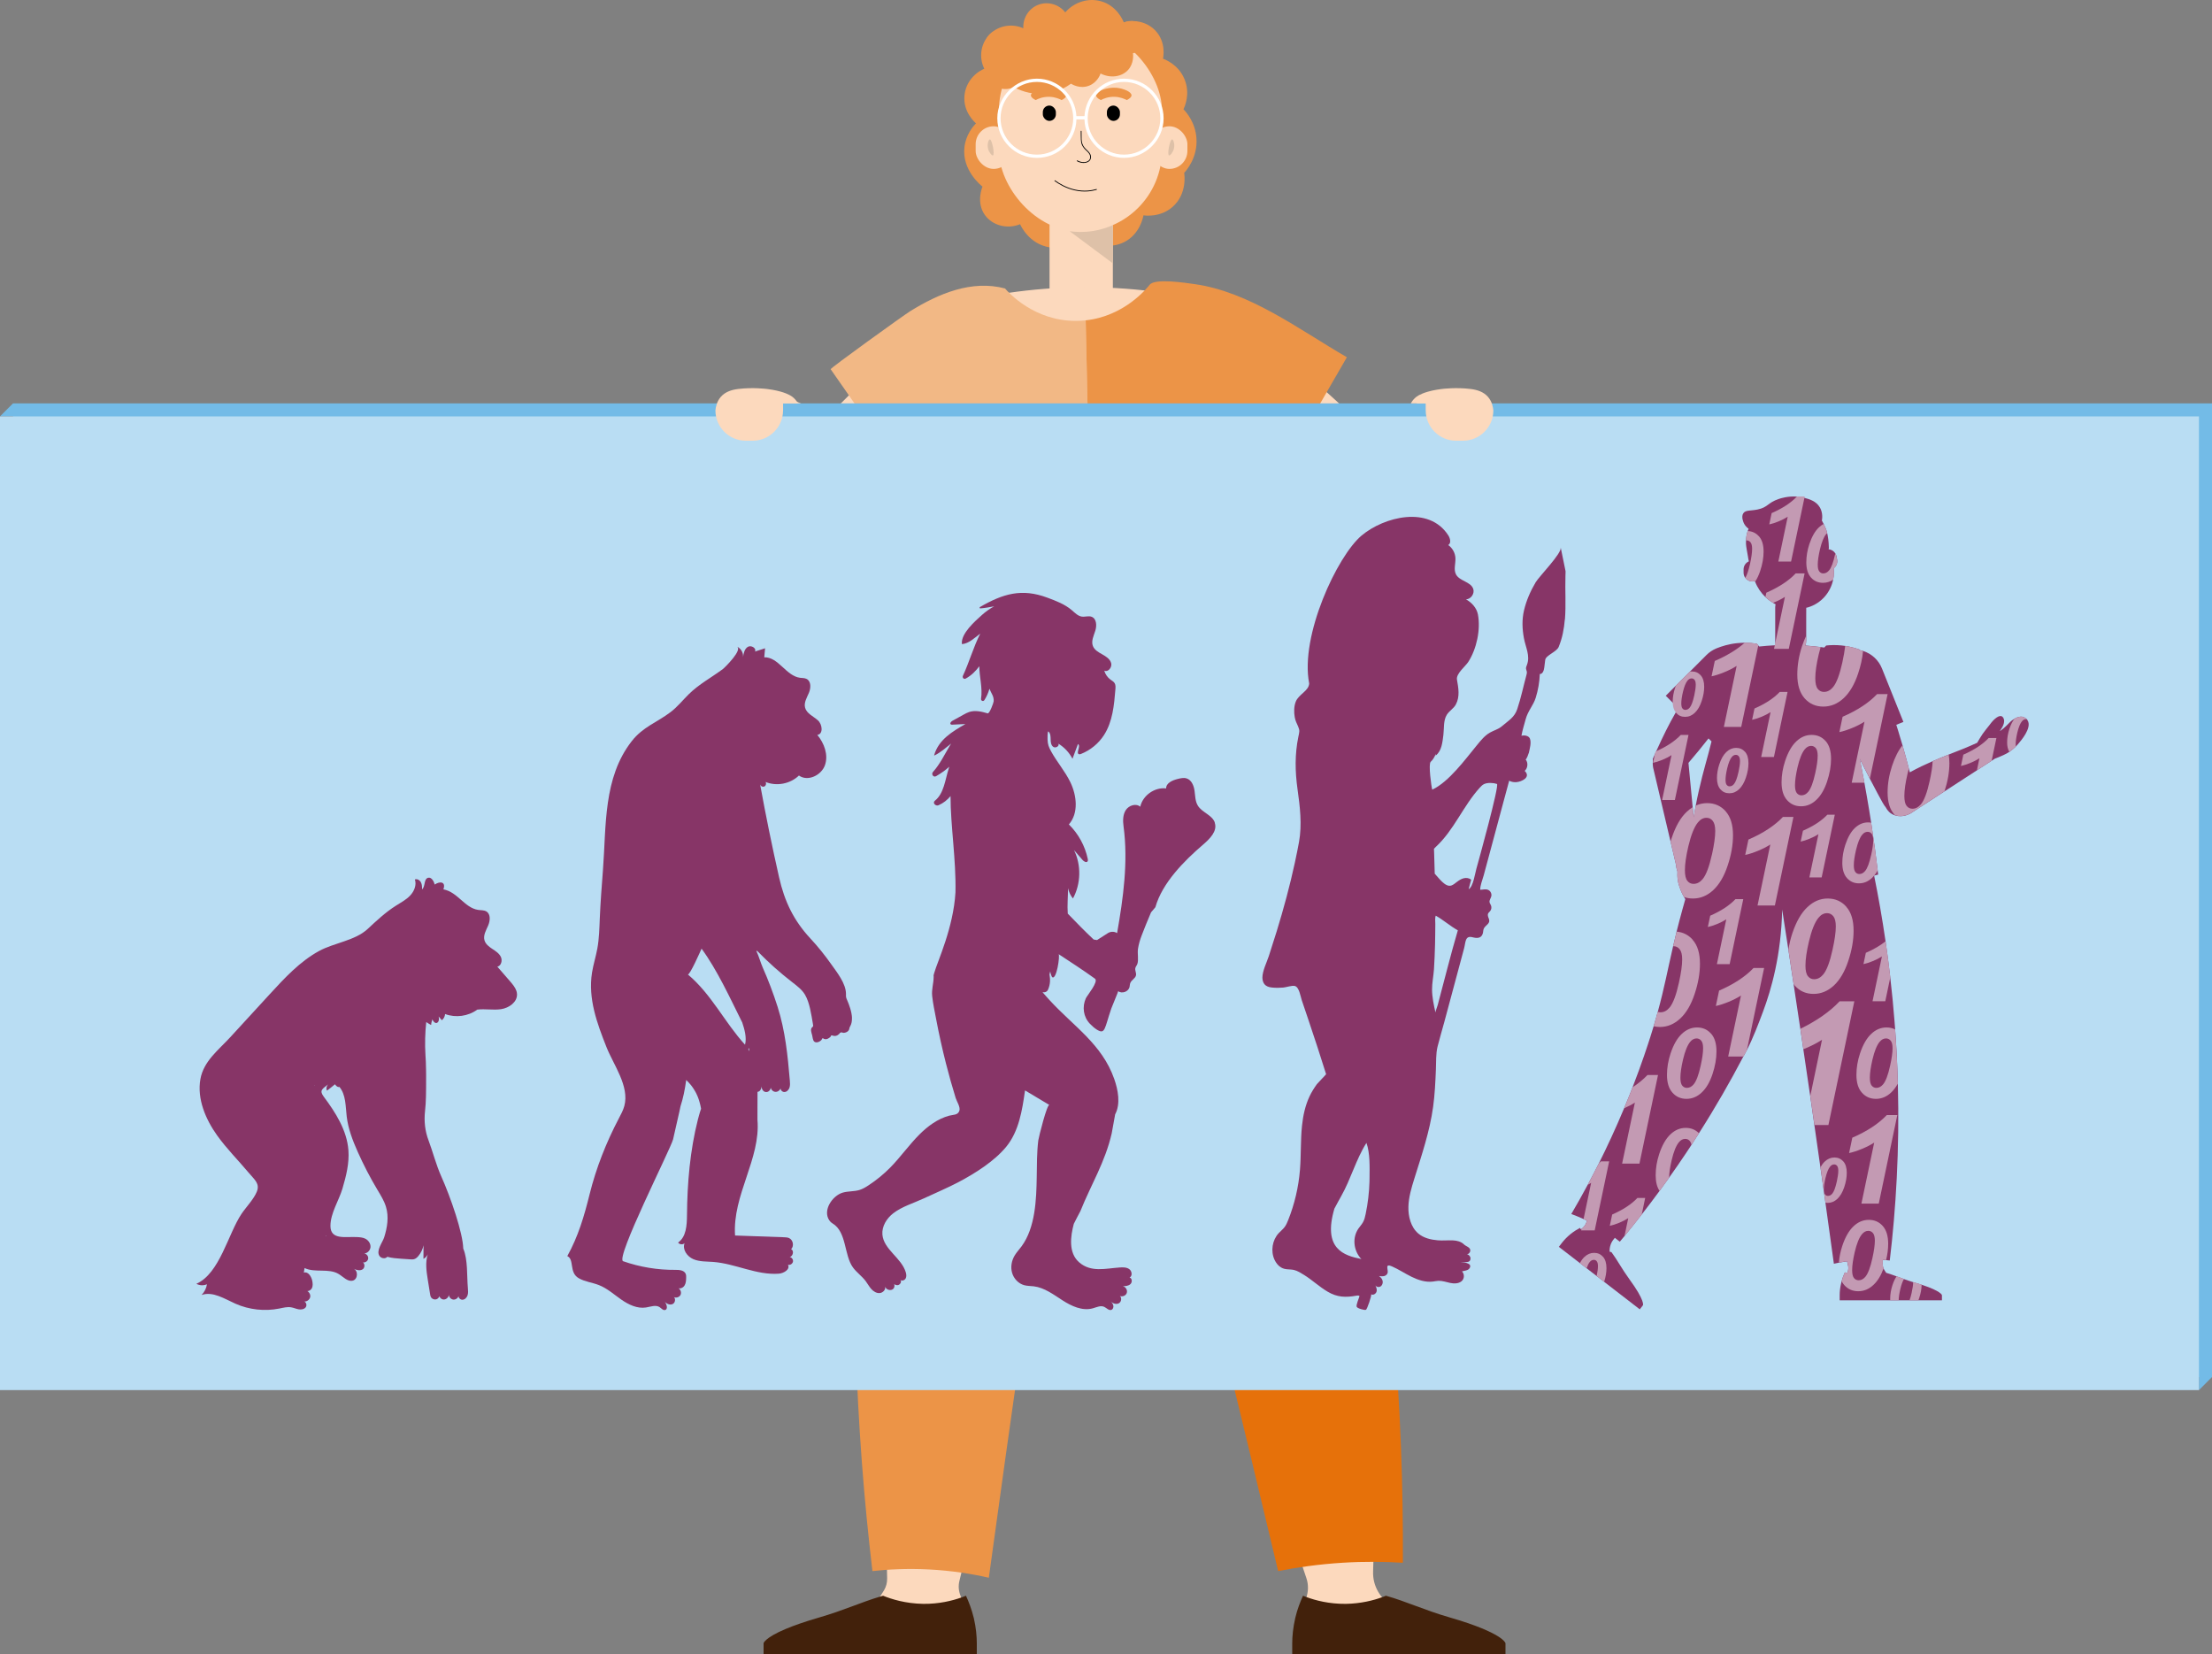 <?xml version="1.0" encoding="UTF-8"?>
<svg id="_0043_THK_Digitalisierung" data-name="0043_THK_Digitalisierung" xmlns="http://www.w3.org/2000/svg" viewBox="0 0 678.39 507.17">
  <rect x="0" y="0" width="678.39" height="507.17" fill="#808080" stroke="none"/>
  <defs>
    <style>
      .cls-1 {
        fill: #42210b;
      }

      .cls-1, .cls-2, .cls-3, .cls-4, .cls-5, .cls-6, .cls-7, .cls-8, .cls-9, .cls-10, .cls-11, .cls-12 {
        stroke-width: 0px;
      }

      .cls-13 {
        fill: none;
        stroke: #000;
        stroke-linecap: round;
        stroke-miterlimit: 10;
        stroke-width: .25px;
      }

      .cls-2 {
        fill: #e6710a;
      }

      .cls-3 {
        fill: #873567;
      }

      .cls-4 {
        fill: #c39ab3;
      }

      .cls-5 {
        fill: #000;
      }

      .cls-6 {
        fill: #73bbe7;
      }

      .cls-7 {
        fill: #fcd9bd;
      }

      .cls-8 {
        fill: #b9ddf3;
      }

      .cls-9 {
        fill: #ec9447;
      }

      .cls-10 {
        fill: #fff;
      }

      .cls-11 {
        fill: #dec1a8;
      }

      .cls-12 {
        fill: #f2b885;
      }
    </style>
  </defs>
  <g id="Person">
    <g id="Gesicht">
      <g id="Haare">
        <path class="cls-9" d="M363.17,53.01c.06.34,1.02,6.4-3.55,10.42-3.71,3.26-8.26,2.69-8.94,2.6-.09.54-1.08,5.85-6.02,8.26-3.98,1.94-8.9,1.2-12.41-1.88-.39.38-4.45,4.38-10.37,3.43-6.31-1.01-8.87-6.72-9.03-7.09-4,1.61-8.46.39-10.76-2.77-2.81-3.88-.86-8.55-.77-8.76-.37-.28-6.36-5-5.54-12.08.43-3.82,2.62-6.36,3.54-7.32-.36-.3-3.96-3.47-3.54-8.42.3-3.64,2.66-6.84,6.09-8.32-1.67-3.38-1.14-7.43,1.31-10.19.1-.13.21-.25.34-.36.04-.05.09-.09.14-.14,1.43-1.3,3.68-1.66,5.65-.77,1.56,1.78,4.14,2.25,6.2,1.15,2-1.06,3.06-3.36,2.56-5.6.5.35,3.96,2.66,8.41,1.5,4.61-1.19,6.5-5.14,6.74-5.66,1.31,1.21,3.26,2.73,5.9,4,2.09,1.01,4.02,1.56,5.54,1.88.95-.29,1.93-.43,2.9-.42,2.52.02,4.97,1.03,6.74,2.86,3.43,3.57,2.45,8.32,2.37,8.68.64.23,4.75,1.76,6.61,6.29,1.88,4.58-.03,8.6-.33,9.2.81.84,3.68,4.01,3.99,8.98.37,5.88-3.13,9.83-3.77,10.53Z"/>
      </g>
      <g id="Kopf">
        <rect class="cls-7" x="321.88" y="59.57" width="19.42" height="40.1" rx="9.71" ry="9.71"/>
        <rect class="cls-7" x="306.36" y="8.91" width="50" height="62.16" rx="25" ry="25"/>
        <rect class="cls-7" x="299.22" y="38.72" width="11.01" height="13.07" rx="5.51" ry="5.51"/>
        <rect class="cls-7" x="353.15" y="38.72" width="11.01" height="13.07" rx="5.51" ry="5.51"/>
        <g>
          <path class="cls-11" d="M341.25,69.05c-1.49.66-3.53,1.38-6.03,1.78-2.91.46-5.4.32-7.16.07,4.42,3.29,8.84,6.58,13.27,9.88,0-1.09,0-2.03,0-2.8,0-.63,0-.68,0-3.51,0-1.97,0-2.17,0-2.6-.01-1.2-.04-2.17-.07-2.82Z"/>
          <path class="cls-11" d="M359.46,42.74c.39,0,.94,1.57.52,3-.3,1.02-1.13,2.05-1.46,1.91-.64-.26.28-4.92.95-4.91Z"/>
          <path class="cls-11" d="M303.58,42.74c-.39,0-.94,1.57-.52,3,.3,1.02,1.13,2.05,1.46,1.91.64-.26-.28-4.92-.95-4.91Z"/>
        </g>
      </g>
      <g id="Haare-2" data-name="Haare">
        <path class="cls-9" d="M347.47,16.31c.06.5.31,3.12-1.48,5.11-1.92,2.14-5.41,2.68-8.47,1.12-.11.34-.95,2.71-3.49,3.72-2.85,1.13-5.34-.45-5.57-.6-1.18.86-4.14,2.77-8.41,3.07-4.5.32-7.84-1.32-9.11-2.03-2.66,1.31-5.83.42-7.31-1.89-1.29-2.01-1.08-4.75.56-6.68-2.34-1.89-2.66-5.21-1.01-7.24.1-.13.21-.25.34-.36.04-.05.09-.09.14-.14,2.65-2.56,6.71-3.28,10.18-1.72-.17-3.07,1.57-5.91,4.33-7.1,2.95-1.27,6.48-.37,8.53,2.22,2.75-3.15,6.98-4.49,10.87-3.43,5.02,1.36,6.9,6.04,7.09,6.53.98-.41,1.97-.53,2.9-.42,2.21.25,4.06,1.77,4.51,3.64.61,2.5-1.31,5.63-4.6,6.2Z"/>
      </g>
      <g id="Azgenbrauen">
        <path class="cls-9" d="M345.57,30.69c-.67-.36-1.93-.92-3.6-1-2.1-.1-3.67.62-4.37,1-1.19-.6-1.46-1.1-1.46-1.46.02-1.25,3.36-2.59,6.36-2.3,2.03.2,4.52,1.2,4.52,2.3,0,.57-.67,1.07-1.46,1.46Z"/>
        <path class="cls-9" d="M325.59,30.69c-.67-.36-1.93-.92-3.6-1-2.1-.1-3.67.62-4.37,1-1.19-.6-1.46-1.1-1.46-1.46.02-1.25,3.36-2.59,6.36-2.3,2.03.2,4.52,1.2,4.52,2.3,0,.57-.67,1.07-1.46,1.46Z"/>
      </g>
      <g id="Augen">
        <rect class="cls-5" x="319.82" y="32.37" width="4" height="4.7" rx="2" ry="2"/>
        <rect class="cls-5" x="339.47" y="32.37" width="4" height="4.7" rx="2" ry="2"/>
      </g>
      <g id="Nase">
        <path class="cls-5" d="M332.31,49.97c-.66,0-1.36-.19-2.01-.55-.06-.03-.08-.11-.05-.17.03-.06.11-.08.17-.05.95.53,1.99.66,2.84.37.47-.16.81-.44.95-.77.34-.8.05-1.61-.88-2.46l-.12-.11c-.47-.43-1.18-1.09-1.53-2.18-.12-.37-.16-.94-.19-1.31v-.17c-.01-.45-.02-.82-.03-1.18,0-.37-.01-.73-.01-1.18,0-.07.06-.12.12-.12s.12.06.12.12c0,.44,0,.81.01,1.17,0,.37.01.73.01,1.18v.16c.04.36.08.9.2,1.25.33,1.02,1.01,1.65,1.46,2.07l.12.11c1.02.93,1.33,1.82.94,2.74-.16.39-.56.72-1.1.91-.32.11-.67.17-1.03.17Z"/>
      </g>
      <g id="Mund">
        <path class="cls-13" d="M323.52,55.42c1.29.93,3.39,2.21,6.07,2.82,2.94.67,5.29.25,6.68-.15"/>
      </g>
      <g id="Brille">
        <path class="cls-10" d="M344.72,24.12c-6.47,0-11.78,5.09-12.12,11.49h-2.48c-.34-6.39-5.64-11.49-12.12-11.49s-12.14,5.45-12.14,12.15,5.45,12.14,12.14,12.14,11.95-5.26,12.13-11.79h2.46c.18,6.53,5.55,11.79,12.13,11.79s12.14-5.45,12.14-12.14-5.44-12.15-12.14-12.15ZM318,47.41c-6.14,0-11.14-5-11.14-11.14s5-11.15,11.14-11.15,11.14,5,11.14,11.15-4.99,11.14-11.14,11.14ZM344.72,47.41c-6.14,0-11.14-5-11.14-11.14s5-11.15,11.14-11.15,11.14,5,11.14,11.15-5,11.14-11.14,11.14Z"/>
      </g>
    </g>
    <g id="Körper">
      <g id="Körper-2" data-name="Körper">
        <path class="cls-7" d="M432.18,498.01c-.14,4.21-10.15,7.76-18.36,7.17-3.31-.24-10.81-.79-13.39-6.41-1.41-3.07-.75-6.32.09-8.58.76-2.03.83-4.24.13-6.29-5.02-14.6-9.81-31.03-13.76-49.13-3.13-14.36-5.55-28.88-7.22-43.48-1.31-11.44.12-23.48-3.67-34.54-1.88-5.48-5.49-10.49-8.14-15.64-3.08-5.98-5.97-12.07-8.63-18.25-11.22-26.1-17.23-50.36-20.43-70.33-1.1.28-2.13.51-3.09.71-1.68,19.45-5.63,42.76-14.03,68.07-2.87,8.62-7.1,16.71-10.31,25.2-3.38,8.93-4.44,17.12-4.2,26.58.52,20.47-.87,41.12-3.47,61.42-2.36,18.45-5.71,35.27-9.47,50.27-.38,1.53-.23,3.12.37,4.58.51,1.25.88,2.84.53,4.53-1.2,5.68-9.47,7.17-10.36,7.33-9.02,1.63-18.26-4.6-17.88-7.74.12-.99,1.14-1.25,3.22-4.27.37-.55.71-1.07.99-1.55.67-1.11,1-2.38.97-3.68-.39-15.22-.44-31.05-.07-47.43.55-24.41,2.48-48.75,4.27-73.09,1.69-22.84-1-45.9-.33-68.87.39-13.81,1.29-27.61,2.72-41.35,2.84-27.34,8.89-54,11.59-81.41,3.17-32.2,1.25-67.71.6-78.25,10.48-2.78,24.8-5.48,41.91-5.51,17.36-.03,31.89,2.7,42.46,5.51-.38,18.93-.17,44.18,2.23,71.75,1.93,22.07,8.06,42.41,14,63.59,5.75,20.48,8.65,42.31,11.07,63.4,1.4,12.15,2.39,24.36,2.97,36.58.83,17.47,2.77,34.01,5.68,51.23,3.02,17.88,5.51,35.85,7.48,53.88.6,5.46,1.79,13.58,2.32,24.43.45,9.04.38,16.98.14,23.43-.17,4.45,2.27,8.53,6.16,10.7,2.63,1.47,4.97,3.37,4.91,5.45Z"/>
        <g id="Arme">
          <path class="cls-7" d="M440.71,134.09c-3.12,3.51-1.47,2.25-6.98,8.81-3.93,4.67-5.05,5.65-5.65,6.15-2.12,1.78-4.19,3.46-7.15,3.99-2.87.51-5.24-.31-6.65-.83-9.1-3.35-17.46-8.48-17.46-8.48-14.23-8.74-14.11-8.25-19.12-11.81-4.6-3.27-7.71-5.49-11.47-9.15-6.71-6.52-10.42-10.12-10.48-15.46-.05-5.03,3.14-11.05,9.04-13.33,6.71-2.6,12.74,1.27,13.35,1.67.01-.01,0-.05.02-.03,11.08,8.74,16.52,14.25,22,18.85,7.57,6.36,12.23,10.67,19.09,17.59,6.2-3.44,12.4-6.88,18.6-10.31,1.92-.85,4.1-.64,5.67.55.99.76,1.59,1.66,1.79,2.64.26,1.24-.19,2.29-.67,3.26-1.64,3.32-3.72,5.65-3.92,5.88Z"/>
          <path class="cls-7" d="M312.02,109.48c-1.29,5.96-8.73,10.74-23.61,20.29-5.65,3.63-8.87,5.3-15.3,8.65-11.14,5.79-13.88,6.17-16.46,5.82-2.73-.37-5.87-2.57-12.14-6.98,0,0-3.76-2.64-9.74-9.68-.69-.81-1.94-2.33-1.8-4.26.08-1.04.64-2.41,1.7-3.17,2.13-1.51,6.64,1.68,8.66,2.56,3.63,1.58,7.26,3.17,10.89,4.75,8.36-8.83,18.22-17.58,18.22-17.58,13.86-12.31,14.75-13.25,19.94-16.14.68-.38,8-3.51,13.43-.63,5.22,2.77,7.48,10.49,6.21,16.38Z"/>
        </g>
      </g>
      <g id="Schuhe">
        <path class="cls-1" d="M444.6,495.95c-7.65-2.2-13.54-4.98-19.55-6.65-.36.15-.75.3-1.17.45-2.63.96-6.46,1.96-11.13,2.04-5.15.05-9.32-1.07-12.07-2.08-.38-.14-.74-.28-1.06-.41-.82,1.79-1.73,4.07-2.37,6.77-.7,3.02-.94,5.71-.94,7.79v3.31h65.4v-3.31s-.53-3.1-17.11-7.91Z"/>
        <path class="cls-1" d="M298.63,496.07c-.65-2.7-1.56-4.98-2.38-6.77-.43.18-.92.36-1.45.55h0c-2.74.97-6.76,1.99-11.66,1.94-5.42-.09-9.7-1.43-12.31-2.49-.33.09-.66.19-.98.28-5.67,1.69-11.33,4.29-18.56,6.37-4.49,1.3-7.8,2.48-10.25,3.5-6.58,2.76-6.86,4.41-6.86,4.41v3.31h65.39v-3.31c0-2.08-.23-4.77-.93-7.79Z"/>
      </g>
      <g id="Beine">
        <path class="cls-9" d="M336.41,256.86c-4.17,26.83-8.25,53.69-12.24,80.57-7.25,48.75-14.22,97.53-20.91,146.35-5.16-1.17-11.39-2.19-18.49-2.55-6.49-.32-12.29-.03-17.21.51-5.02-42.32-7.68-94.19-3.06-152.98,3.7-47.08,11.29-88.74,19.89-123.92,13.22,2.62,29.22,4.76,47.43,5.1,1.46.03,2.91.04,4.34.05l.25,46.87Z"/>
        <path class="cls-2" d="M430.24,479.19c-5.52-.34-11.78-.43-18.62,0-7.31.46-13.9,1.42-19.63,2.55-11.13-46.81-22.52-93.56-34.17-140.23-7.04-28.24-14.18-56.45-21.41-84.65l-.25-46.87c18.35.04,34.44-1.79,47.67-4.13,11.36,31.86,22.23,68.72,30.6,110.15,12.49,61.86,16.07,117.4,15.81,163.18Z"/>
      </g>
      <g>
        <path class="cls-12" d="M336.09,242.61c-.87,0-1.75,0-2.63-.02-23.43-.3-43.33-3.82-58.51-7.65,1.49-12.91,3.76-30.03,7.26-50.1,3.66-20.96,5.8-28.7,7.27-42.84.03-.28.06-.57.09-.86l-10.33,7.2s-24.48-35.12-24.49-35.13c-.2-.28,22.23-16.44,24.39-17.79,8.62-5.34,18.82-9.7,29.08-6.97,1.13,1.3,8.94,9.99,21.8,9.95,1.02,0,2-.06,2.95-.17l3.12,144.38Z"/>
        <path class="cls-9" d="M389.69,181.39c2.79,12.5,6.08,30.82,7.26,53.93-15.55,3.81-36.31,7.35-60.86,7.29l-3.12-144.38c11.84-1.29,18.73-9.79,19.62-10.92,1.63-2.06,11.2-.55,13.64-.21,17.08,2.37,32.19,13.98,46.84,22.44l-21.41,37.08-12.23-7.06c2.67,15.19,6.31,24.2,10.26,41.83Z"/>
      </g>
    </g>
  </g>
  <g id="Tafel">
    <polygon class="cls-6" points="678.39 123.68 678.39 422.24 674.39 426.24 674.39 422.24 4 422.24 4 127.68 0 127.68 4 123.68 678.39 123.68"/>
    <rect class="cls-8" y="127.68" width="674.39" height="298.56"/>
    <g id="Hände">
      <path class="cls-7" d="M240.16,125.84v-2.16h4.56c-.23-.42-.61-1.01-1.22-1.59-.53-.51-1.46-1.23-3.95-1.97-.38-.11-1.84-.53-4.18-.83-.58-.07-4.53-.56-8.96-.02-.04,0-.06,0-.09.01-1.97.25-3.93.87-5.27,2.42-1.23,1.43-1.55,3.12-1.64,4.14,0,5.12,4.19,9.3,9.3,9.3h2.14c5.12,0,9.3-4.19,9.3-9.3Z"/>
      <path class="cls-7" d="M437.24,125.84v-2.16h-4.56c.23-.42.61-1.01,1.22-1.59.53-.51,1.46-1.23,3.95-1.97.38-.11,1.84-.53,4.18-.83.58-.07,4.53-.56,8.96-.02.04,0,.06,0,.09.01,1.97.25,3.93.87,5.27,2.42,1.23,1.43,1.55,3.12,1.64,4.14,0,5.12-4.19,9.3-9.3,9.3h-2.14c-5.12,0-9.3-4.19-9.3-9.3Z"/>
    </g>
    <g id="Personen">
      <path class="cls-3" d="M479.94,190c.36-4.43.02-8.96.16-13.4,0-.14.01-.28.01-.4v-.06c0-.11,0-.22.02-.34,0-.11,0-.19,0-.27v-.04s0-.08,0-.11v-.11c0-.09,0-.15,0-.15,0,0-1.43-6.97-1.48-7.22.36,1.77-6.6,8.83-7.68,10.64-1.59,2.69-2.87,5.59-3.58,8.64-.66,2.81-.55,5.65-.03,8.48s1.99,5.42.94,8.2c-.15.39-.34.8-.29,1.21.04.29.19.56.24.84.07.38-.03.77-.13,1.15-.93,3.42-1.66,6.98-2.79,10.34-.87,2.59-2.59,3.46-4.76,5.32-1.04.89-2.43,1.24-3.63,1.92-1.63.93-2.83,2.45-4.02,3.9-3.58,4.35-8.53,11.17-13.67,13.6-.28-.93-1.23-7.84-.48-8.54.7-.64,1.21-1.48,1.57-2.47-.05.37-.06.57-.02.54,1.86-1.45,2.06-4.1,2.35-6.33.24-1.96-.04-4.39,1.03-6.14.76-1.24,2.09-1.89,2.79-3.19,1.29-2.4.79-5.06.34-7.62-.32-1.81,2.6-4.07,3.47-5.42,2.55-3.95,3.84-9.9,2.96-14.55-.38-2-1.88-3.66-3.66-4.64,1.52-.04,2.72-1.79,2.22-3.22-.77-2.2-4.13-2.34-5.26-4.38-.83-1.51-.1-3.38-.2-5.1-.09-1.56-.93-3.06-2.21-3.95.96-.54.63-2.01.04-2.94-5.92-9.27-19.72-5.74-26.6.02-7.44,6.22-18.96,30.76-16.08,45.35-.09,2.28-3.2,3.32-4.1,5.55-.59,1.46-.6,3.27-.33,4.8.18,1.08.63,1.92,1.06,2.9.54,1.24.35,1.66.05,3.11-1.11,5.36-1.01,10.65-.26,16.04.75,5.33,1.43,10.89.46,16.23-.18.99-.37,1.98-.57,2.96-.02.12-.05.24-.08.37-.2,1-.4,2-.62,2.99-1.53,7.08-3.43,14.07-5.55,20.99-.78,2.54-1.59,5.08-2.42,7.61-.66,2.02-1.98,4.57-1.99,6.69,0,.89.32,1.83,1.03,2.37.57.44,1.32.58,2.04.65,1.1.11,2.2.09,3.3,0,.95-.07,2.71-.72,3.6-.48,1.33.36,1.74,3.28,2.1,4.34.67,1.98,1.34,3.96,2.01,5.94,1.89,5.58,3.7,11.15,5.46,16.76.02.07-2.59,2.73-2.82,3.05-.85,1.18-1.65,2.44-2.27,3.77-1.32,2.81-1.98,5.9-2.3,8.97-.47,4.5-.26,9.05-.63,13.56-.43,5.29-1.66,10.51-3.63,15.44-.3.75-.62,1.5-1.11,2.13-.52.68-1.21,1.2-1.78,1.83-1.98,2.14-2.51,5.5-1.28,8.15.45.97,1.13,1.86,2.06,2.39,1.28.74,2.55.44,3.89.74,1.06.23,2.19.96,3.1,1.52,2.48,1.53,4.71,3.66,7.27,5.16,2.96,1.74,5.54,1.79,8.83,1.2.32-.06.71-.09.92.15-.17.62-1.12,2.72-.86,3.28.23.49,2.37,1.09,2.83.91.36-.14,1.87-4.58,1.58-4.77.6.4,1.48-.12,1.67-.82s-.1-1.43-.46-2.06c.24.6,1.08.83,1.64.51s.82-1.05.69-1.69-.58-1.17-1.12-1.53c.54.07,1.11.14,1.63,0s1.01-.59,1.05-1.14c.07-1.16-.84-2.76,1.31-1.81,2.07.91,3.96,2.18,5.99,3.18s4.28,1.74,6.52,1.47c.57-.07,1.14-.2,1.71-.23,1.22-.05,2.39.39,3.59.64s2.55.26,3.5-.5c.92-.75.97-2.19.16-3.02.53-.19,1.16-.22,1.69-.46.6-.27,1.08-1.05.68-1.58-.13-.18-.34-.29-.55-.38-.7-.31-1.47-.46-2.23-.43.96-.24,3.09.58,3-1.23-.03-.58-.53-1.11-1.11-1.16.62-.07,1.11-.69,1.05-1.31-.1-.91-1.33-1.14-1.91-1.72-.88-.88-2.19-1.2-3.44-1.25-1.54-.07-3.07.11-4.61-.02-2.13-.18-4.32-.69-5.96-2.07-2.33-1.96-3.13-5.3-3.05-8.23.07-2.9.92-5.73,1.78-8.5,2.28-7.29,4.76-14.57,5.8-22.14.52-3.78.69-7.6.85-11.42.1-2.31-.04-4.82.51-7.04.61-2.46,1.36-4.91,2.02-7.36l4.15-15.45c.66-2.45,1.32-4.89,1.97-7.34.49-1.81.26-3.98,2.57-3.38,1.22.32,2.69.46,3.16-1.15.14-.47.1-.99.29-1.45.24-.58.79-.96,1.22-1.42,1.24-1.32-.4-2.11.15-3.31.11-.24.33-.39.51-.58.46-.48.6-1.24.34-1.86-.14-.34-.38-.63-.44-.99-.1-.63.39-1.18.54-1.8.19-.77-.24-1.64-.96-1.96-.78-.35-1.67-.03-2.45-.04,0-1.39.7-3.02,1.07-4.38.63-2.33,1.25-4.66,1.88-6.98,1.41-5.23,2.81-10.47,4.22-15.7.57-2.13,1.14-4.26,1.72-6.38.57.31,1.31.51,2.15.45,1.65-.1,4.65-1.51,2.61-3.46.99-.87,1.11-2.55.26-3.56.24.29,1-1.89,1.03-2.04.26-1.25.81-3.08.3-4.32-.4-.94-1.75-1.05-2.58-.87.3-1.7.84-3.38,1.29-5.05.71-2.64,2.35-4.19,3.09-6.6.73-2.35,1.15-4.8,1.25-7.26.87.03,1.25-1.08,1.36-1.95.1-.8.2-1.6.3-2.4.2-1.39,3.5-2.45,4.12-3.95,1.13-2.73,1.65-5.56,1.89-8.43ZM420,362.33c-.1,3.33-.49,6.66-1.17,9.92-.18.86-.38,1.74-.81,2.51-.4.72-.98,1.32-1.44,2-1.86,2.75-1.47,6.5.64,8.99.1.11.21.21.31.31-5.39-1.08-11.92-3.09-8.29-15.46.34-.65.7-1.3,1.05-1.95.35-.64.7-1.28,1.06-1.92,2.93-5.17,4.54-11.29,7.72-16.29,1.12,3.15.98,7.33.95,10.65,0,.41-.01.81-.02,1.22ZM440.24,310.46c-.51-2.19-1.03-4.72-1.05-6.97-.02-2.07.45-4.24.59-6.31.15-2.38.26-4.94.33-7.65.02-1,.05-2.02.05-3.05.02-1.03.02-2.08.03-3.14,0-.81-.15-1.87.14-2.57,2.36,1.34,4.4,3.17,6.77,4.5-2.23,7.55-4.11,15.25-6.16,22.86-.21.79-.58,1.51-.71,2.33ZM450.46,272.62s-.02.01-.04.02c.21-.97.51-1.92.77-2.88-.6-.54-1.51-.66-2.29-.46s-1.48.65-2.13,1.15c-.52.4-1.03.85-1.66,1.07-1.87.66-3.96-2.47-5.1-3.62-.05-1.99-.11-3.98-.17-5.94-.02-.57-.04-1.13-.06-1.7.18-.18.34-.35.52-.54,5.63-5.17,8.4-12.56,13.53-18.2.38-.42.78-.84,1.29-1.09,1.09-.53,2.94-.41,3.97-.05.84.3-5.74,23.99-6.31,26.02-.4,1.39-.96,5.43-2.31,6.22ZM463.06,225.8c.04-.05,0-.11.07-.15-.01.05-.04.1-.07.15Z"/>
      <path class="cls-3" d="M372.55,252.29c.87,2.56-1.54,4.95-3.6,6.71-5.72,4.91-12.52,11.71-14.61,19.18-.44.52-.89,1.05-1.33,1.57-1.14,2.65-2.12,5.12-2.85,7.02-.57,1.48-.93,2.75-1.16,4.21-.21,1.37.26,3.38-.2,4.62-.16.44-.51.79-.61,1.25-.16.72.34,1.45.21,2.18-.18.98-1.39,1.45-1.75,2.38-.16.4-.14.84-.24,1.26-.35,1.41-2.3,2.12-3.48,1.26.06.05-1.98,4.92-2.1,5.28-2.13,6.2-1.83,8.11-4.46,6.49-.7-.44-1.44-1.08-2.12-1.8-2.01-2.1-2.41-5.17-1.24-7.79.38-.84,4-5.15,2.8-6.02-3.65-2.64-7.39-5.05-11.16-7.53.52.34-.66,8.26-2,7.02-.17-.16-.6-1.55-.55-1.77-.07.33-.15.65-.24.96.27,1.53.27,3.06-.44,4.67-.33.73-1.04.92-1.7.79.48.57.98,1.13,1.48,1.68.24.26.48.52.72.79,7.32,7.99,16.05,13.45,19.8,24.14,1.16,3.3,2.01,7.62.28,10.85-.49,2.7-1.02,5.55-1.05,5.81-1.99,8.78-6.41,15.87-9.61,23.87-.34.64-.68,1.28-1.02,1.93-.34.64-.67,1.3-1,1.96-1.02,3.83-1.71,8.91,1.66,11.82,3.65,3.16,8.12,1.85,12.45,1.56,1.02-.07,2.13-.08,2.94.54s.97,2.11.05,2.55c.81.18.88,1.44.27,2.01s-1.52.63-2.35.65c.93.16,1.55,1.29,1.19,2.16-.36.87-1.6,1.23-2.37.68.97.32.87,1.94-.04,2.4s-2.06-.03-2.71-.81c.41.4.83.82,1,1.37s-.03,1.25-.57,1.45c-.77.28-1.44-.57-2.18-.92-1.1-.52-2.36.13-3.53.45-3.18.88-6.5-.67-9.27-2.45-2.78-1.78-5.53-3.89-8.8-4.3-.99-.12-2-.09-2.96-.35-1.78-.49-3.2-2.02-3.71-3.8s-.15-3.75.81-5.33c.6-.99,1.41-1.84,2.1-2.78,4.24-5.75,4.54-14.4,4.65-21.25.06-3.75.02-7.52.48-11.24.12-.93,2.7-11.28,3.41-10.85-2.49-1.49-4.98-2.98-7.48-4.47-.86,6.1-1.87,12.54-5.78,17.3-3.64,4.42-9.52,8.12-14.53,10.77-3.5,1.85-7.16,3.37-10.75,5.05-3.08,1.44-6.71,2.48-9.4,4.59-1.99,1.56-3.49,3.98-3.28,6.5.4,4.59,5.87,7.14,7.17,11.56.19.64.27,1.37-.07,1.94s-1.24.82-1.69.32c.7.45.04,1.68-.79,1.69s-1.5-.66-2.04-1.29c1.03.15,1.5,1.68.76,2.41s-2.22.31-2.51-.7c.25.96-.69,1.93-1.68,2s-1.92-.53-2.58-1.27-1.12-1.64-1.72-2.43c-1.14-1.5-2.74-2.61-3.86-4.13-2.79-3.79-1.9-10.92-6.27-13.52-.18-.11-.34-.24-.5-.37-.04-.03-.08-.07-.11-.11-.15-.14-.27-.29-.39-.46-2.12-3.11.97-7.57,4.08-8.5,1.67-.5,3.49-.31,5.16-.82.98-.3,1.88-.83,2.74-1.4,2.45-1.6,4.73-3.46,6.78-5.55,3.13-3.2,5.71-6.9,8.87-10.06,2.55-2.55,5.6-4.81,9.12-5.77,1.26-.34,2.71-.12,3.15-1.55.34-1.13-.83-2.84-1.15-3.89-1.08-3.49-2.07-7.02-2.97-10.56-1.16-4.54-2.17-9.12-3.04-13.73-.43-2.29-.94-4.61-1.19-6.93-.23-2.08.45-3.93.45-5.94,0-.08,0-.15,0-.22-.08-.03,0-.38.18-.97,1.02-3.58,5.88-13.81,6.51-24.72.21-10.09-1.52-20.39-1.51-29.49-.99,1.18-2.18,2.16-3.7,2.81-.85.37-1.96-.72-1.08-1.41,2.76-2.19,3.15-6.49,4.17-9.68.08-.23.15-.47.22-.73-1.22,1.13-2.61,2.07-4.03,2.9-.82.48-1.57-.6-.98-1.27,2.19-2.45,3.54-5.34,5.21-8.13.12-.2.25-.4.39-.6-1.67,1.3-3.25,2.75-5.14,3.65-.05.02-.11-.02-.09-.07,1.4-4.82,5.56-7.23,9.59-9.57-1.33.07-2.67.13-4,.2-.17,0-.35.01-.48-.09-.39-.29.08-.87.5-1.1,1.12-.62,2.25-1.24,3.37-1.86.58-.32,1.16-.64,1.78-.84,1.82-.59,3.8-.13,5.64.42.59.18,1.83-3.24,1.86-3.7.11-1.55-.73-2.4-1.3-3.84-.34,1.2-.83,2.36-1.55,3.48-.37.56-1.12.18-1.02-.43.5-3.32-.51-6.59-.54-9.95-1.12,1.51-2.45,2.84-4.18,3.78-.57.31-1.1-.3-.85-.85,1.93-4.13,3.22-8.8,5.32-12.94-1.76,1.34-3.51,3.02-5.53,3.22-.05,0-.09-.05-.1-.09-.34-3.12,4.08-7.01,6.19-8.88,1.11-.99,2.36-1.88,3.71-2.62-1.41.27-2.82.53-4.26.64-.21.02-.28-.31-.11-.41,7.07-4.1,12.84-5.81,20.66-2.89,2.64.98,5.35,2,7.5,3.83.95.81,1.88,1.82,3.12,1.99.99.13,2.04-.31,2.98.05,1.52.57,1.62,2.71,1.13,4.26s-1.33,3.2-.74,4.71c.48,1.22,1.73,1.92,2.88,2.56s2.38,1.42,2.72,2.69c.34,1.27-.95,2.88-2.12,2.29.31,1.1,1,2.1,1.93,2.77.44.32.95.59,1.24,1.06.34.54.3,1.23.25,1.87-.39,4.86-.85,9.94-3.49,14.05-1.67,2.6-4.17,4.65-7.04,5.79-.19.08-.4.15-.59.1-1.15-.26.65-2.51-.36-3.13-.56,1.51-1.12,3.01-1.68,4.52-.99-1.9-2.51-3.52-4.33-4.64.42.74-.86,1.48-1.56.99s-.8-1.47-.81-2.32-.04-1.81-.67-2.38c-.34-.31-.28,2.2-.28,2.41.06,1.58.35,2.32,1.14,3.75,1.77,3.21,4.21,6,5.83,9.32,2.01,4.14,2.6,9.55-.43,13,2.91,2.85,4.95,6.58,5.79,10.56.05.26.1.55-.05.76-.35.51-1.13.05-1.54-.42-.87-1.01-1.75-2.02-2.62-3.03,2.26,4.62,2.13,10.33-.33,14.84-.74-.91-1.27-2-1.51-3.15,0,2.59-.27,5.2-.08,7.79,2.67,2.79,5.52,5.68,7.95,7.95.34.05.69.1,1.03.16l3.28-2.1c.86-.56,1.99-.6,2.87-.03,1.88-10.71,3.44-21.89,1.98-32.73-.23-1.7-.24-3.56.69-5,.94-1.44,3.13-2.15,4.43-1.03.78-3.47,4.41-6.03,7.94-5.61-.03-1.66,1.94-2.5,3.55-2.9.9-.22,1.86-.45,2.74-.16,1.5.48,2.2,2.21,2.42,3.77s.19,3.24,1.02,4.58c1.3,2.12,4.41,2.85,5.21,5.21Z"/>
      <path class="cls-3" d="M261.3,312.17c-.07-1.93-.87-4.08-1.49-5.5-.13-.3-.27-.59-.33-.91-.06-.34-.03-.68-.03-1.02-.02-3.18-2.73-6.54-4.49-9.03-1.95-2.76-4.07-5.42-6.38-7.9-5.17-5.53-7.99-11.45-9.65-18.81-2.14-9.48-4.09-19.01-5.83-28.58.07.56.74.96,1.26.76s.75-.95.42-1.41c3.4,1.4,7.6.59,10.24-1.97,2.7,1.94,6.9-.05,7.99-3.2,1.09-3.15-.23-6.69-2.35-9.26,1.87-.22,1.58-3.22.17-4.47-1.41-1.25-3.47-2.08-3.93-3.91-.39-1.54.56-3.05,1.18-4.51s.72-3.53-.69-4.26c-.62-.32-1.35-.27-2.04-.36-4.27-.56-6.65-6.42-10.96-6.28.08-.92.17-1.84.25-2.77-1.03.34-2.06.67-3.1,1.01.53-1.06-1.21-2.06-2.21-1.43s-1.27,1.95-1.45,3.12c.15-1.35-.7-2.76-1.97-3.25,2.12.82-3.63,6.49-4.21,6.92-3.51,2.61-7.3,4.61-10.45,7.71-1.86,1.83-3.49,3.9-5.57,5.48-4.25,3.23-8.49,4.53-11.92,8.91-8.81,11.26-7.8,26.02-8.84,39.54-.38,4.93-.76,9.87-.97,14.81-.13,3.09-.19,6.2-.75,9.24-.45,2.48-1.23,4.89-1.63,7.38-1.27,7.98,1.54,15.56,4.43,22.85,2.14,5.42,7.09,11.98,5.49,18.02-.36,1.35-1.04,2.6-1.69,3.84-3.88,7.38-6.97,15.19-8.98,23.3-1.66,6.7-3.48,12.88-6.83,18.93,2.24,1.05.46,5.02,3.49,6.77,1.9,1.1,4.17,1.31,6.21,2.12,2.54,1,4.61,2.88,6.85,4.44s4.91,2.85,7.6,2.42c1.42-.23,3-.89,4.19-.08.5.34.93.93,1.53.87,1.14-.13.64-1.91-.15-2.74.6.8,1.71,1.32,2.61.89s.98-2.04.02-2.32c.69.6,1.92.37,2.35-.43s-.03-1.95-.91-2.22c.7.45,1.69.03,2.14-.67s.5-1.57.52-2.4c.01-.41.02-.84-.15-1.22-.47-1.11-1.96-1.22-3.16-1.21-5.44.05-10.89-.86-16.02-2.65-2.46-.86,14.42-34.12,15.31-37.34.08-.48,2.25-9.73,2.29-10.19.77-2.33,1.34-5.04,1.74-8.03.08.08.17.15.24.23.07.06.12.13.19.19.12.12.24.25.36.37.07.08.13.15.2.23.1.11.2.23.3.34.07.08.13.16.2.24.08.11.17.22.25.33.06.08.12.17.18.25.08.11.15.21.22.32.06.09.11.18.17.26.07.11.14.21.2.32.05.08.11.17.15.26.06.11.12.21.18.31.05.08.09.18.14.26.05.11.11.21.16.31.04.09.08.18.11.26.05.11.1.21.15.31.03.08.07.17.1.25.05.11.09.21.13.32.03.08.06.16.09.24.04.11.08.22.11.33.02.08.05.15.08.23.03.11.07.23.1.34.02.07.05.14.06.21.04.13.07.25.11.38.02.05.03.1.04.15.05.16.08.32.11.47,0,.02,0,.03.02.05.08.36.15.71.21,1.05-.24.68-.46,1.39-.66,2.14-.11.37-.21.75-.31,1.14-2.42,9.52-3.27,19.54-3.35,29.34-.03,3.07-.21,6.66-2.73,8.41.44.62,1.44.72,1.99.2-.75,1.92.79,4.08,2.68,4.89,1.89.81,4.03.7,6.08.85,6.84.51,13.33,4.12,20.16,3.6,1.56-.12,3.57-1.38,2.78-2.72.7.19,1.5-.36,1.56-1.08s-.63-1.41-1.34-1.34c1.19.26,1.87-1.87.75-2.35.97-.96.63-2.86-.62-3.42-.49-.22-1.05-.24-1.59-.26-4.99-.18-9.99-.35-14.98-.53-.84-12.39,7.89-23.49,6.87-35.48-.03-.36.03-6.47.02-8.57.92-.08,1.26-1.13,1.18-1.92,0,.92.54,2.11,1.66,1.97.76-.1,1.34-.91,1.18-1.66-.02.8.67,1.56,1.47,1.61s1.59-.61,1.66-1.42c-.33.65.35,1.48,1.08,1.47s1.34-.63,1.57-1.33c.23-.69.17-1.45.11-2.18-.65-7.68-1.4-15.25-3.75-22.62-1.31-4.13-2.98-8.5-4.48-11.84-.77-1.72-1.23-3.62-2.04-5.29.14-.07.26-.02.37.1,3.32,3.41,6.88,6.58,10.64,9.49,1.47,1.14,3.01,2.28,3.94,3.88,1.41,2.43,1.9,6.04,2.38,8.8,0,.05.02.09.02.14.06.36.2.66-.12.9-.83.61-.31,1.74-.12,2.52.14.56.2,1.55.63,1.95.25.23.62.29.96.23.52-.09.91-.35,1.27-.71.01-.02.02-.03.03-.04,0-.02.01-.03.02-.05.08-.11.13-.24.16-.37.08-.02.17-.04.28-.07.08.08.17.15.28.19.74.32,1.5-.13,2.01-.64,0,0,.02-.02.03-.03,0-.02.02-.03.02-.05.05-.08.08-.15.11-.24.08-.23.52-.03.64,0,.28.08.54.1.83.04.48-.11.8-.36,1.14-.69,0,0,.02-.02.03-.04,0,0,.02-.02.02-.04.03-.05.06-.09.08-.15.17-.05.34-.11.5-.18.04.03.08.05.14.07,0,0,.02.02.04.02.41.2,1.04.02,1.42-.18s.69-.56.76-.99c.06-.37.1-.46.29-.79.41-.72.55-1.61.52-2.54ZM228.5,320.35c-6.32-6.92-10.26-15.45-17.56-21.57.54.45,3.97-7.33,4.22-7.9,4.83,6.6,8.72,15.13,12.38,22.46.02.03.04.06.05.09,0,0,.02.02.02.02.71,2.11,1.46,4.73.88,6.89ZM229.67,321.39c.17.33.09.65-.1.99.15-.28-.24-.65.09-1.01,0,0,0,.01.01.02Z"/>
      <path class="cls-3" d="M158.39,303.89c-.35-1.09-1.15-2.05-1.92-2.94-1.31-1.51-2.63-3.03-3.94-4.54,1.19-.26,1.6-1.89,1.08-2.99s-1.62-1.79-2.63-2.46-2.07-1.47-2.4-2.64c-.44-1.53.5-3.07,1.13-4.53s.81-3.51-.56-4.32c-.75-.44-1.68-.33-2.54-.47-4.14-.65-6.21-5.45-10.63-6.3.85-2.36-1.07-2.57-2.65-1.47-.29-1.05-1.03-2.37-2.07-2.07-1.33.39-.76,2.65-1.82,3.55,0-.74,0-1.52-.36-2.18s-1.15-1.14-1.84-.86c.58,1.72-.23,3.65-1.48,4.96-1.25,1.31-2.9,2.16-4.43,3.14-3.14,2-5.87,4.56-8.6,7.1-3.85,3.57-10.26,4.21-14.89,6.74-5.88,3.22-10.53,8.25-15.07,13.19-4.05,4.42-8.11,8.83-12.16,13.25-3.58,3.9-8.16,7.31-9.15,12.82-1.09,6.11,1.63,12.38,5.11,17.26,2.92,4.09,6.49,7.64,9.71,11.48,1.78,2.13,3.47,3.3,2.49,5.77-.93,2.33-3.31,4.75-4.72,6.85-4.1,6.13-6.68,18.28-13.83,21.42.98.55,2.22.6,3.25.14-.19,1.23-.78,2.4-1.65,3.29,3.48-1.2,7.04,1.19,10.4,2.68,4.18,1.85,8.94,2.38,13.43,1.48,1.2-.24,2.42-.58,3.62-.38.79.13,1.53.48,2.32.62s1.71,0,2.18-.65c.47-.65.06-1.82-.74-1.78.91.23,1.95-.45,2.11-1.38s-.6-1.91-1.54-2c.63.49,1.64.08,2.02-.63s.29-1.57.13-2.35c-.28-1.32-1.29-2.89-2.57-2.47.07-.47.15-.94.22-1.4,3.24,1.54,7.42-.03,10.48,1.84,1.41.86,2.75,2.45,4.34,2.01,1.55-.43,1.69-3.06.19-3.65.89.43,2,.72,2.82.18s.67-2.19-.32-2.2c.78.38,1.85-.16,2-1.02s-.65-1.73-1.52-1.65c1.08.16,2.13-.8,2.23-1.89s-.62-2.15-1.61-2.63c-.79-.39-1.7-.44-2.58-.49-3.47-.18-8.11.99-8.09-3.45.01-3.89,2.6-7.75,3.68-11.41,1.13-3.83,2.13-7.78,1.83-11.76-.46-6.09-3.9-11.53-7.57-16.43-1.47-1.97-.36-2.38,1.32-3.76-.46.5-.61,1.26-.37,1.89.04.12,2.3-1.76,2.5-1.93.22.37.82,1.02,1.36.81,2.03,2.44,1.86,5.94,2.24,9.1.45,3.74,1.82,7.31,3.35,10.75,1.79,4.03,3.82,7.94,6.08,11.72,1,1.67,2.05,3.34,2.61,5.2.94,3.09.4,6.33-.55,9.35-.49,1.55-2.53,4.03-1.46,5.69.51.79,1.82,1.01,2.42.28,1.37.39,2.8.49,4.22.59.93.06,1.86.13,2.8.19.41.03.82.05,1.21-.06.53-.15.95-.55,1.3-.97.79-.94,1.34-2.08,1.58-3.28,0,1.39-.02,2.77-.03,4.16.58-.31,1.06-.81,1.33-1.4-.81,2.49-.41,5.2,0,7.79.24,1.49.48,2.99.72,4.48.04.27.09.54.21.79.32.67,1.23.99,1.9.66s.98-1.23.65-1.9c-.3.86.36,1.92,1.26,2.04s1.81-.75,1.73-1.66c-.09.81.58,1.62,1.39,1.69s1.61-.62,1.65-1.43c-.33.66.37,1.5,1.11,1.48s1.35-.65,1.58-1.35.16-1.46.1-2.2c-.35-3.78.05-8.64-1.42-12.15v-.02c-.12-4.76-3.8-15.56-6.8-22.24-.74-1.64-1.39-3.56-2.02-5.47-.62-1.91-1.21-3.81-1.82-5.42-.27-.72-.5-1.44-.68-2.19-.36-1.48-.53-3-.53-4.53,0-.76.05-1.53.13-2.29.32-2.81.33-5.68.33-10.18v-.92c0-.56,0-1.1-.02-1.63-.02-1.6-.08-3.09-.18-4.5-.21-3.35-.11-6.72.24-10.06.44.33.96.59,1.41.86.05.03.11,0,.11-.06.02-.55.19-1.13.38-1.65.17.64,1.07,1.71,1.75.8.34-.46.26-1.09.16-1.65.33.38.65.76.98,1.14.58-.46.94-1.17.99-1.9,3.24,1.22,7.08.7,9.87-1.35,2.42-.31,4.9.22,7.32-.14,2.42-.37,4.96-2.15,4.87-4.59-.01-.35-.08-.68-.18-1.01ZM96.38,332.84s-.04-.05-.06-.07c.05-.03.11-.07.16-.1-.04.05-.07.11-.1.17ZM99.85,378.96s.02-.02.02-.02c.04-.02.08-.02.12-.02,0,0,.02,0,.04,0,.04.02.07.04.11.08h-.34s.04-.04.05-.05Z"/>
      <g id="Person_Tafel" data-name="Person Tafel">
        <path class="cls-3" d="M621.81,220.81c-.06-.09-.13-.18-.2-.26h0c-.52-.57-1.24-.75-1.41-.78-.04,0-.07-.02-.12-.02-.39-.05-1.24.02-2.27.62-.5.29-1.04.7-1.59,1.28,0,0-1.54,1.64-2.68,2.4-.1.06-.19.04-.19.04h-.01s1.69-2.03,1.22-3.57c-.04-.12-.19-.63-.59-.86-.83-.46-2.35.59-3.82,2.66-.5.65-1.58,1.93-2.08,2.68-.63.94-1.19,1.87-1.7,2.76-2.96,1.37-5.79,2.45-8.74,3.61-1.58.63-3.21,1.29-4.91,2.03-2.18.95-4.49,2.04-7.01,3.42-.09-.39-.19-.78-.29-1.16-.65-2.57-1.35-5.04-1.95-7.14-1.05-3.63-1.86-6.14-1.86-6.14-.01-.05-.03-.09-.04-.14l2.18-.87-6.58-16.4c-1.06-2.65-3.24-4.55-5.78-5.37-.39-.12-.78-.22-1.18-.3,0-.05.01-.1.03-.15-1.15-.41-2.61-.83-4.33-1.09-.38-.06-.78-.11-1.18-.15-1.8-.18-3.38-.11-4.66.02-.09.11-.3.34-.6.63-.36-.05-.73-.1-1.09-.15-1.49-.19-3.05-.35-4.68-.47.15-.47.24-.97.24-1.5v-7.45c0-.88,0-1.75.01-2.61t-.01,0v-.02c.17-.04.35-.07.53-.12,4.09-1.22,6.95-4.6,7.74-8.53.14-.72.22-1.45.22-2.19,0-.42-.02-.85-.07-1.27.8-.59,1.25-1.6,1.06-2.65l-.19-.99c-.06-.34-.18-.65-.36-.92-.44-.72-1.21-1.19-2.06-1.27v-.02h0c.04-.18.08-.33.08-.38-.04-2.11-.3-3.63-.52-4.58-.19-.78-.35-1.18-.35-1.18-.19-.47-.45-1.04-.73-1.61-.17-.35-.36-.71-.55-1.05.25-1.23.11-2.79-.63-4.04-1.12-1.91-3.23-2.5-4.58-2.87-.04-.01-.09-.02-.13-.04-.8-.21-1.58-.33-2.32-.38-2.73-.19-4.91.5-5.62.75-3.41,1.17-3.24,2.55-6.45,3.21-2.17.45-3.67.11-4.36,1.15-.76,1.14.12,2.94.2,3.11.3.62.79,1.17,1.42,1.65-.11.23-.21.47-.29.71-.34.99-.47,2.06-.5,2.87-.03.45-.02.81-.01,1.04.02.67.36,2.56.6,3.86.06.5.16,1,.28,1.5-.95.42-1.62,1.37-1.62,2.47v1.01c0,.6.19,1.15.53,1.6.49.67,1.28,1.1,2.17,1.1.27,0,.51-.05.76-.12.02.06.05.13.08.19.71,1.83,1.81,3.42,3.16,4.71.71.68,1.5,1.27,2.34,1.78.25.16.51.3.78.44-.08.33-.12.68-.12,1.03v10.14c0,.22.01.44.04.65.04.25.09.49.17.73-.11,0-.22,0-.32.01-1.66.08-3.26.22-4.78.38-.11-.12-.21-.22-.29-.32-.23-.25-.38-.44-.45-.53-1.01-.17-2.27-.3-3.7-.3-.73,0-1.52.04-2.35.12-2.59.27-4.69.94-6.21,1.55-.07.03-.14.06-.21.09-.04.01-.09.04-.14.06h0c-1.03.45-1.99,1.09-2.83,1.93l-5.12,5.13-4.24,4.24-3.13,3.13,3.81,3.81c-.26.45-.51.88-.75,1.3-2.22,3.89-3.76,7-5.99,11.91-.14.29-.27.58-.4.88-.01.04-.04.09-.06.13-.01.04-.03.07-.04.1-.18.4-.36.8-.55,1.22,0,.09.02.3.04.55-.12.98,0,1.79.06,2.11,1.79,7.57,3.57,15.15,5.35,22.72h0c.56,2.39,1.12,4.76,1.68,7.14.01.19.04.46.09.78.08.44.2.86.34,1.22-.05.8-.04,1.72.11,2.73.12.83.61,2.86,1.9,5.11.09.16.19.32.29.48.04.06.08.12.12.17-.33,1.14-.63,2.22-.9,3.2-.68,2.47-1.26,4.7-1.78,6.77-.39,1.58-.75,3.06-1.07,4.47-1.7,7.32-2.65,12.65-4.7,20.12-.38,1.39-.8,2.85-1.27,4.42-.32,1.04-.65,2.12-1.01,3.26-.72,2.26-2.55,7.96-5.45,15.45-.73,1.88-1.53,3.88-2.4,5.96-.06.15-.13.31-.19.46-2.59,6.2-5.23,11.87-7.78,16.97-1.16,2.29-2.29,4.47-3.4,6.53-1.76,3.28-3.45,6.27-5.02,8.94,1.16.42,2.42.94,3.75,1.54.35.17.71.33,1.06.5-.06.15-.11.31-.16.46-.29.85-.84,1.56-1.55,2.09-.05.04-.1.08-.15.12-.11-.16-.19-.31-.28-.45-.83.44-1.85,1.04-2.88,1.87-1.15.93-2.03,1.9-2.64,2.68l-.97,1.26,6.46,4.98,2.05,1.58,3.08,2.38,2.3,1.78,10.93,8.44.98-1.26s.7-1.33-4.19-8.01c-2.25-3.08-3.68-5.86-5.46-8.25-.18-.05-.37-.11-.58-.17-.06-1.37.36-2.73,1.26-3.81.11-.14.24-.29.35-.43.53.41,1.04.81,1.52,1.19.47-.56.93-1.13,1.41-1.7,1.75-2.12,3.51-4.33,5.29-6.62,1.81-2.32,3.63-4.73,5.46-7.22.98-1.33,1.96-2.68,2.93-4.06,1.75-2.45,3.49-4.98,5.23-7.58.55-.83,1.1-1.65,1.64-2.48.78-1.19,1.55-2.39,2.29-3.57,5.16-8.09,9.61-15.88,13.44-23.18.06-.11.13-.22.19-.33.37-.63.72-1.29,1.06-1.96,1.96-3.81,3.55-8.03,4.98-11.85,2.53-6.75,5.59-17.39,5.87-31.3.64,4.12,1.27,8.24,1.91,12.36.53,3.52,1.07,7.03,1.6,10.55.69,4.56,1.37,9.12,2.06,13.68.09.62.18,1.23.27,1.85.22,1.47.44,2.94.65,4.41.71,4.78,1.42,9.57,2.11,14.35.43,2.96.86,5.93,1.28,8.9.63,4.32,1.24,8.63,1.85,12.95.52,3.62,1.03,7.24,1.54,10.87.87,6.23,1.73,12.46,2.59,18.69.48-.11.99-.22,1.51-.32.8-.16,1.63-.3,2.52-.43.1.41.19.82.3,1.22.19.73.11,1.5-.17,2.2-.03.07-.06.16-.09.24h0c-.26-.09-.49-.18-.7-.27-.35.75-.72,1.68-1.01,2.77-.04.16-.09.32-.12.48-.35,1.44-.46,2.73-.46,3.73v1.6h31.36v-1.6s-.21-1.23-6.24-3.19c-.6-.19-1.25-.39-1.96-.6-.22-.06-.42-.12-.63-.19-.99-.3-1.92-.62-2.81-.94-.78-.28-1.54-.57-2.27-.84-1.09-.4-2.13-.77-3.18-1.08h0c-.04-.06-.09-.12-.14-.19-.18-.27-.34-.52-.47-.75-.08-.13-.14-.26-.2-.4-.19-.43-.27-.9-.26-1.37,0-.42.01-.84.02-1.26.35.02.68.05,1.02.08.38.04.76.07,1.12.11,1.86-15.57,3.03-33.83,2.48-54.21-.14-5.39-.42-10.94-.83-16.63-.06-.83-.12-1.67-.19-2.5-.36-4.6-.8-9.09-1.31-13.47-.43-3.76-.91-7.45-1.44-11.04-1.02-7.05-2.21-13.77-3.5-20.13,0-.01,0-.02,0-.04.01,0,.03,0,.04-.01.4-.1.81-.19,1.19-.3-.05-.41-.1-.83-.14-1.27-.49-4.12-1.14-9.05-2-14.62-.4-2.58-.84-5.29-1.34-8.13-.26-1.51-.51-2.88-.74-4.13-.55-2.92-1.02-5.24-1.42-7.34.81,1.67,1.81,3.64,3.09,6.1.7,1.35,1.49,2.86,2.39,4.54,1.19,2.24,1.88,3.52,2.51,4.27.37.68.85,1.3,1.47,1.76.19.14.66.44,1.33.66.06.02.14.04.21.06,2.24.64,4.2-.43,4.71-.73,3.42-2.22,6.84-4.45,10.26-6.67,3.32-2.16,6.62-4.31,9.94-6.45,1.5-.99,3.01-1.96,4.52-2.94.33-.21.66-.42.99-.64.76-.27,1.61-.65,2.61-1.09.68-.3,1.28-.64,1.82-.99.83-.56,1.5-1.14,2.01-1.65.47-.48.82-.9,1.04-1.18.24-.31,4.09-4.57,2.54-6.88ZM523.98,226.42l.92.92c-1.13,4.73-2.47,8.75-3.9,15.14-.31,1.37-.63,2.88-.94,4.52-.22,1.14-.43,2.33-.64,3.6-.1-1.04-.19-2.06-.3-3.1-.43-4.52-.86-9.06-1.29-13.58,2.13-2.47,4.18-4.98,6.15-7.5Z"/>
        <g id="Nummern">
          <path class="cls-4" d="M538.79,197.37c-1.01-.17-2.27-.3-3.7-.3-2.36,2.09-5.42,3.96-9.19,5.6l-.99,4.71c1.14-.24,2.44-.66,3.88-1.25,1.45-.59,2.72-1.24,3.82-1.95l-3.92,18.71h5.32l5.24-24.99c-.23-.25-.38-.44-.45-.53Z"/>
          <path class="cls-4" d="M551.11,152.23s-.02.02-.04.04c-1.83,1.93-4.4,3.61-7.73,5.06l-.73,3.47c.84-.18,1.79-.49,2.85-.92,1.06-.43,1.99-.91,2.81-1.44l-2.88,13.75h3.91l4.09-19.54.09-.42h-2.37Z"/>
          <path class="cls-4" d="M570.2,199.3c0-.05.01-.1.03-.15-1.15-.41-2.61-.83-4.33-1.09-.16,1.42-.45,3.09-.87,5.03-.83,3.78-1.79,6.33-2.87,7.62-.81.96-1.73,1.45-2.78,1.45-.78,0-1.42-.31-1.91-.94-.49-.62-.74-1.7-.74-3.24,0-1.9.34-4.34,1.06-7.36.19-.78.38-1.52.58-2.19-1.49-.19-3.05-.35-4.68-.47.15-.47.24-.97.24-1.5v-1.53c-.45.96-.87,2.02-1.26,3.17-.97,2.95-1.46,5.87-1.46,8.75,0,3.17.76,5.6,2.25,7.29,1.5,1.68,3.42,2.52,5.73,2.52s4.41-.87,6.26-2.6c1.85-1.74,3.32-4.24,4.4-7.5.81-2.4,1.32-4.71,1.52-6.93-.39-.12-.78-.22-1.18-.3Z"/>
          <path class="cls-4" d="M539.42,164.43c-.91-1.01-2.05-1.55-3.44-1.6-.34.99-.47,2.06-.5,2.87.05,0,.11,0,.16,0,.5,0,.91.2,1.23.6s.48,1.06.48,1.98c0,1.13-.21,2.65-.63,4.58-.44,1.96-.92,3.41-1.45,4.32.49.67,1.28,1.1,2.17,1.1.27,0,.51-.05.76-.12.02.06.05.13.08.19.61-.91,1.12-2,1.55-3.28.7-2.09,1.04-4.07,1.04-5.94,0-2.06-.47-3.62-1.43-4.7Z"/>
          <path class="cls-4" d="M521.6,207.09c-.71-.8-1.62-1.2-2.72-1.2-.22,0-.43.01-.64.06l-4.24,4.24c-.11.25-.2.52-.3.79-.46,1.41-.7,2.8-.7,4.17,0,.11,0,.21,0,.31.04,1.25.35,2.24.92,2.97.05.06.1.13.15.19.71.8,1.62,1.19,2.73,1.19s2.09-.41,2.97-1.24c.88-.83,1.58-2.02,2.1-3.58.52-1.55.78-3.02.78-4.42,0-1.53-.36-2.69-1.06-3.49ZM519.58,213.35c-.4,1.81-.85,3.01-1.37,3.63-.38.46-.83.69-1.32.69-.37,0-.68-.15-.91-.45-.24-.3-.35-.81-.35-1.55,0-.9.17-2.07.5-3.5.4-1.65.86-2.81,1.4-3.47.37-.45.78-.68,1.26-.68.37,0,.68.15.91.45.24.3.36.8.36,1.47,0,.84-.16,1.97-.47,3.4Z"/>
          <path class="cls-4" d="M597.62,231.39c-1.58.63-3.21,1.29-4.91,2.03-.06,1.58-.37,3.6-.92,6.1-.78,3.54-1.67,5.91-2.68,7.11-.76.9-1.62,1.35-2.59,1.35-.73,0-1.32-.29-1.79-.88-.46-.58-.69-1.59-.69-3.03,0-1.78.33-4.07.99-6.88.12-.53.25-1.04.39-1.53-.65-2.57-1.35-5.04-1.95-7.14-1.27,1.58-2.33,3.68-3.2,6.31-.91,2.76-1.37,5.49-1.37,8.18,0,2.97.7,5.24,2.12,6.8.05.06.1.12.15.17.06.02.14.04.21.06,2.24.64,4.2-.43,4.71-.73,3.42-2.22,6.84-4.45,10.26-6.67.99-3.02,1.5-5.88,1.5-8.6,0-.96-.07-1.86-.22-2.67Z"/>
          <path class="cls-4" d="M550.71,175.82c-2.12,2.25-5.12,4.22-9.01,5.92l-.28,1.32c.71.68,1.5,1.27,2.34,1.78.13-.04.27-.09.4-.15,1.22-.5,2.31-1.06,3.25-1.67l-2.95,14.08-.15.74-.24,1.12h4.53l4.85-23.14h-2.75Z"/>
          <path class="cls-4" d="M559.88,227.22c-1.12-1.26-2.55-1.88-4.28-1.88s-3.28.65-4.68,1.97c-1.4,1.32-2.55,3.32-3.45,6.03-.73,2.22-1.09,4.39-1.09,6.55,0,2.38.56,4.2,1.69,5.45,1.12,1.26,2.55,1.89,4.29,1.89s3.3-.65,4.68-1.96c1.39-1.3,2.48-3.17,3.3-5.62.81-2.44,1.22-4.76,1.22-6.96,0-2.4-.55-4.22-1.67-5.48ZM556.71,237.08c-.62,2.84-1.34,4.74-2.15,5.71-.6.72-1.29,1.08-2.07,1.08-.59,0-1.06-.24-1.44-.7-.37-.47-.55-1.27-.55-2.42,0-1.42.27-3.27.79-5.52.61-2.6,1.35-4.42,2.19-5.45.58-.71,1.23-1.07,1.97-1.07.59,0,1.07.24,1.45.71.37.47.56,1.24.56,2.32,0,1.32-.25,3.1-.75,5.35Z"/>
          <path class="cls-4" d="M563.4,171.6l-.19-.99c-.06-.34-.18-.65-.36-.92-.02.11-.04.22-.07.34-.53,2.42-1.14,4.05-1.83,4.87-.52.62-1.11.93-1.77.93-.5,0-.91-.2-1.22-.6-.32-.4-.48-1.09-.48-2.07,0-1.22.23-2.78.68-4.71.53-2.22,1.15-3.78,1.88-4.65.1-.13.21-.24.32-.35-.19-.78-.35-1.18-.35-1.18-.19-.47-.45-1.04-.73-1.61-.5.27-.97.61-1.43,1.04-1.2,1.12-2.18,2.84-2.95,5.14-.63,1.89-.93,3.76-.93,5.6,0,2.04.48,3.59,1.44,4.66.96,1.07,2.19,1.61,3.67,1.61,1.13,0,2.18-.32,3.14-.98.14-.72.22-1.45.22-2.19,0-.42-.02-.85-.07-1.27.8-.59,1.25-1.6,1.06-2.65Z"/>
          <path class="cls-4" d="M578.89,212.84h-3.22c-2.5,2.64-6.01,4.96-10.57,6.94l-.99,4.71c1.14-.24,2.44-.66,3.88-1.25,1.45-.59,2.72-1.24,3.82-1.95l-3.92,18.71h3.91c-.55-2.92-1.02-5.24-1.42-7.34.81,1.67,1.81,3.64,3.09,6.1l5.43-25.92Z"/>
          <path class="cls-4" d="M545.84,212.15c-1.83,1.94-4.42,3.64-7.76,5.1l-.73,3.47c.84-.18,1.79-.49,2.85-.92,1.06-.43,1.99-.91,2.81-1.44l-2.88,13.75h3.91l4.18-19.95h-2.37Z"/>
          <path class="cls-4" d="M515.47,225.34c-1.78,1.9-4.29,3.56-7.52,5-.08.03-.16.06-.24.1l-.17.78-.57,2.69c.84-.18,1.79-.49,2.85-.92,1.06-.43,1.99-.91,2.81-1.44l-2.88,13.75h3.91l4.18-19.95h-2.37Z"/>
          <path class="cls-4" d="M609.89,226.3c-1.83,1.94-4.42,3.64-7.76,5.1l-.73,3.47c.84-.18,1.79-.49,2.85-.92,1.06-.43,1.99-.91,2.81-1.44l-.77,3.69c1.5-.99,3.01-1.96,4.52-2.94l1.46-6.96h-2.37Z"/>
          <path class="cls-4" d="M620.19,219.78s-.07-.02-.12-.02c-.39-.05-1.24.02-2.27.62-.6.79-1.12,1.82-1.54,3.09-.46,1.41-.7,2.8-.7,4.17,0,1.18.22,2.14.66,2.89.83-.56,1.5-1.14,2.01-1.65-.04-.21-.05-.44-.05-.71,0-.9.17-2.07.5-3.5.4-1.65.86-2.81,1.4-3.47.37-.45.78-.68,1.26-.68.09,0,.18,0,.27.03-.52-.57-1.24-.75-1.41-.78Z"/>
          <path class="cls-4" d="M535.16,230.52c-.71-.8-1.62-1.2-2.72-1.2s-2.09.42-2.98,1.26c-.89.83-1.63,2.11-2.19,3.83-.46,1.41-.7,2.8-.7,4.17,0,1.51.36,2.66,1.08,3.47.71.8,1.62,1.19,2.73,1.19s2.09-.41,2.97-1.24c.88-.83,1.58-2.02,2.1-3.58.52-1.55.78-3.02.78-4.42,0-1.53-.36-2.69-1.06-3.49ZM533.15,236.79c-.4,1.81-.85,3.01-1.37,3.63-.38.46-.83.69-1.32.69-.37,0-.68-.15-.91-.45-.24-.3-.35-.81-.35-1.55,0-.9.17-2.07.5-3.5.4-1.65.86-2.81,1.4-3.47.37-.45.78-.68,1.26-.68.37,0,.68.15.91.45.24.3.36.8.36,1.47,0,.84-.16,1.97-.47,3.4Z"/>
          <path class="cls-4" d="M529.27,248.79c-1.49-1.68-3.4-2.53-5.71-2.53-1.22,0-2.39.25-3.5.76-.22,1.14-.43,2.33-.64,3.6-.1-1.04-.19-2.06-.3-3.1-.63.38-1.23.84-1.82,1.4-1.88,1.76-3.42,4.44-4.62,8.05-.12.37-.23.73-.34,1.1h0c.56,2.39,1.12,4.76,1.68,7.14.01.19.04.46.09.78.08.44.2.86.34,1.22-.05.8-.04,1.72.11,2.73.12.83.61,2.86,1.9,5.11.84.31,1.76.46,2.74.46,2.32,0,4.41-.87,6.26-2.6,1.85-1.74,3.32-4.24,4.39-7.5,1.1-3.27,1.64-6.35,1.64-9.29,0-3.21-.75-5.65-2.24-7.32ZM525.04,261.95c-.83,3.78-1.79,6.33-2.87,7.62-.81.96-1.73,1.45-2.78,1.45-.78,0-1.42-.31-1.91-.94-.49-.62-.74-1.7-.74-3.24,0-1.9.35-4.34,1.06-7.36.82-3.47,1.8-5.91,2.92-7.29.78-.96,1.65-1.43,2.65-1.43.77,0,1.42.32,1.91.95.5.63.76,1.67.76,3.1,0,1.76-.33,4.14-.99,7.15Z"/>
          <path class="cls-4" d="M546.79,250.5c-2.5,2.64-6.01,4.96-10.57,6.94l-.99,4.71c1.14-.24,2.44-.66,3.88-1.25,1.45-.59,2.72-1.24,3.82-1.95l-3.92,18.71h5.32l5.69-27.16h-3.22Z"/>
          <path class="cls-4" d="M560.43,249.8c-1.77,1.87-4.26,3.51-7.49,4.92l-.7,3.34c.81-.18,1.73-.47,2.75-.89,1.02-.42,1.92-.87,2.7-1.38l-2.78,13.25h3.77l4.03-19.23h-2.28Z"/>
          <path class="cls-4" d="M573.87,252.26c-.31-.06-.63-.09-.97-.09-1.47,0-2.8.56-4,1.68-1.2,1.12-2.18,2.84-2.95,5.14-.63,1.89-.94,3.75-.94,5.6,0,2.04.48,3.59,1.44,4.66.96,1.07,2.19,1.61,3.67,1.61s2.81-.55,4-1.67c.23-.22.45-.45.66-.7.01-.01.03-.03.04-.05.38-.45.73-.98,1.05-1.56-.49-4.12-1.14-9.05-2-14.62ZM573.84,262.2c-.53,2.42-1.14,4.05-1.83,4.87-.52.62-1.11.93-1.77.93-.5,0-.91-.2-1.22-.6-.32-.4-.48-1.09-.48-2.07,0-1.22.23-2.78.68-4.71.53-2.22,1.15-3.78,1.88-4.65.49-.61,1.05-.91,1.68-.91.5,0,.91.2,1.23.6.32.4.48,1.06.48,1.98,0,1.13-.21,2.65-.64,4.57Z"/>
          <path class="cls-4" d="M566.25,278.04c-1.49-1.68-3.4-2.53-5.71-2.53s-4.38.88-6.24,2.65c-1.88,1.75-3.42,4.44-4.63,8.05-.55,1.68-.95,3.36-1.18,5.02.53,3.52,1.07,7.03,1.6,10.55.11.16.24.32.37.46,1.5,1.68,3.42,2.52,5.73,2.52s4.4-.87,6.26-2.6c1.85-1.74,3.31-4.24,4.39-7.5,1.09-3.27,1.63-6.35,1.63-9.29,0-3.21-.74-5.65-2.24-7.32ZM562.02,291.19c-.83,3.79-1.79,6.34-2.87,7.62-.81.96-1.73,1.45-2.78,1.45-.78,0-1.42-.31-1.91-.94-.5-.62-.75-1.7-.75-3.24,0-1.9.35-4.35,1.06-7.36.82-3.48,1.8-5.91,2.92-7.29.78-.96,1.66-1.43,2.65-1.43.78,0,1.42.32,1.92.95.5.63.76,1.67.76,3.1,0,1.76-.33,4.14-1,7.14Z"/>
          <path class="cls-4" d="M578.28,288.63c-1.62,1.3-3.64,2.48-6.05,3.53l-.73,3.47c.84-.18,1.79-.49,2.85-.92,1.06-.43,1.99-.91,2.81-1.44l-2.88,13.75h3.91l1.54-7.34c-.43-3.76-.91-7.45-1.44-11.04Z"/>
          <path class="cls-4" d="M564.19,307.02c-2.96,3.15-6.98,5.96-12.04,8.44.09.62.18,1.23.27,1.85.22,1.47.44,2.94.65,4.41.13-.05.26-.11.39-.16,2.01-.82,3.78-1.73,5.33-2.73l-3.6,17.24c.43,2.96.86,5.93,1.28,8.9h4.28l7.95-37.94h-4.5Z"/>
          <path class="cls-4" d="M532.26,275.68c-1.83,1.94-4.42,3.64-7.76,5.1l-.73,3.47c.84-.18,1.79-.49,2.85-.92,1.06-.43,1.99-.91,2.81-1.44l-2.88,13.75h3.91l4.18-19.95h-2.37Z"/>
          <path class="cls-4" d="M519.13,288.16c-1.32-1.49-2.96-2.32-4.93-2.5-.39,1.58-.75,3.06-1.07,4.47.03,0,.06,0,.09,0,.78,0,1.42.32,1.92.95.5.63.76,1.67.76,3.1,0,1.76-.33,4.14-1,7.15-.83,3.78-1.79,6.33-2.87,7.62-.81.96-1.73,1.45-2.78,1.45-.3,0-.58-.04-.83-.14-.38,1.39-.8,2.85-1.27,4.42.6.14,1.24.22,1.92.22,2.32,0,4.4-.88,6.26-2.61,1.85-1.74,3.31-4.24,4.39-7.5,1.09-3.27,1.63-6.35,1.63-9.29,0-3.21-.74-5.65-2.24-7.32Z"/>
          <path class="cls-4" d="M537.79,296.81c-2.5,2.64-6.01,4.96-10.57,6.94l-.99,4.71c1.14-.24,2.44-.66,3.88-1.25,1.45-.59,2.72-1.24,3.82-1.95l-3.92,18.71h4.68c.37-.63.72-1.29,1.06-1.96l5.28-25.2h-3.22Z"/>
          <path class="cls-4" d="M578.65,341.91c-2.5,2.64-6.01,4.96-10.57,6.94l-.99,4.71c1.14-.24,2.44-.66,3.88-1.25,1.45-.59,2.72-1.24,3.82-1.95l-3.92,18.71h5.32l5.69-27.16h-3.22Z"/>
          <path class="cls-4" d="M581.21,315.65c-.78-.4-1.67-.6-2.65-.6-1.72,0-3.28.65-4.68,1.97-1.4,1.32-2.55,3.32-3.45,6.03-.73,2.22-1.09,4.39-1.09,6.55,0,2.38.56,4.2,1.69,5.45,1.12,1.26,2.55,1.89,4.29,1.89s3.3-.65,4.68-1.96c.77-.73,1.45-1.63,2.04-2.7-.14-5.39-.42-10.94-.83-16.63ZM579.67,326.78c-.62,2.84-1.34,4.74-2.15,5.71-.6.72-1.29,1.08-2.07,1.08-.59,0-1.06-.24-1.44-.7-.37-.47-.55-1.27-.55-2.42,0-1.42.27-3.27.79-5.52.61-2.6,1.34-4.42,2.19-5.45.58-.71,1.23-1.07,1.97-1.07.59,0,1.07.24,1.45.71s.56,1.24.56,2.32c0,1.32-.25,3.1-.75,5.35Z"/>
          <path class="cls-4" d="M516.99,345.84c-1.72,0-3.28.65-4.68,1.97-1.4,1.32-2.55,3.32-3.45,6.03-.73,2.22-1.09,4.39-1.09,6.55,0,1.99.4,3.59,1.19,4.79.98-1.33,1.96-2.68,2.93-4.06.01-1.4.28-3.21.79-5.39.61-2.6,1.35-4.42,2.19-5.45.58-.71,1.23-1.07,1.97-1.07.59,0,1.07.24,1.45.71.22.28.37.65.47,1.14.78-1.19,1.55-2.39,2.29-3.57-1.09-1.1-2.44-1.65-4.06-1.65Z"/>
          <path class="cls-4" d="M524.74,316.93c-1.12-1.26-2.55-1.88-4.28-1.88s-3.28.65-4.68,1.97c-1.4,1.32-2.55,3.32-3.45,6.03-.73,2.22-1.09,4.39-1.09,6.55,0,2.38.56,4.2,1.69,5.45,1.12,1.26,2.55,1.89,4.29,1.89s3.3-.65,4.68-1.96c1.39-1.3,2.48-3.17,3.3-5.62.81-2.44,1.22-4.76,1.22-6.96,0-2.4-.55-4.22-1.67-5.48ZM521.57,326.78c-.62,2.84-1.34,4.74-2.15,5.71-.6.72-1.29,1.08-2.07,1.08-.59,0-1.06-.24-1.44-.7-.37-.47-.55-1.27-.55-2.42,0-1.42.27-3.27.79-5.52.61-2.6,1.35-4.42,2.19-5.45.58-.71,1.23-1.07,1.97-1.07.59,0,1.07.24,1.45.71s.56,1.24.56,2.32c0,1.32-.25,3.1-.75,5.35Z"/>
          <path class="cls-4" d="M578.44,386.38c.42-1.73.64-3.39.64-4.98,0-2.4-.55-4.22-1.67-5.48-1.12-1.26-2.55-1.88-4.28-1.88s-3.28.65-4.68,1.97c-1.4,1.32-2.55,3.32-3.45,6.03-.57,1.73-.91,3.43-1.04,5.11.8-.16,1.63-.3,2.52-.43.1.41.19.82.3,1.22.19.73.11,1.5-.17,2.2-.03.07-.06.16-.09.24h0c-.26-.09-.49-.18-.7-.27-.35.75-.72,1.68-1.01,2.77.22.43.49.81.8,1.16,1.12,1.26,2.55,1.89,4.29,1.89s3.3-.65,4.68-1.96c1.28-1.2,2.31-2.88,3.09-5.05-.19-.43-.27-.9-.26-1.37,0-.42.01-.84.02-1.26.35.02.68.05,1.02.08ZM574.24,385.78c-.62,2.84-1.34,4.74-2.15,5.71-.6.72-1.29,1.08-2.07,1.08-.59,0-1.06-.24-1.44-.7-.37-.47-.55-1.27-.55-2.42,0-1.42.27-3.27.79-5.52.61-2.6,1.35-4.42,2.19-5.45.58-.71,1.23-1.07,1.97-1.07.59,0,1.07.24,1.45.71.37.47.56,1.24.56,2.32,0,1.32-.25,3.1-.75,5.35Z"/>
          <path class="cls-4" d="M505.26,329.63c-1.26,1.33-2.78,2.58-4.56,3.76-.73,1.88-1.53,3.88-2.4,5.96-.06.15-.13.31-.19.46,1.23-.53,2.32-1.1,3.29-1.73l-3.92,18.71h5.32l5.69-27.16h-3.22Z"/>
          <path class="cls-4" d="M490.99,356.1c-.21.22-.43.45-.66.67-1.16,2.29-2.29,4.47-3.4,6.53.37-.19.72-.4,1.05-.6l-2.32,11.08c.35.17.71.33,1.06.5-.06.15-.11.31-.16.46-.29.85-.84,1.56-1.55,2.09l-.09.45h4.15l4.44-21.18h-2.52Z"/>
          <path class="cls-4" d="M491.61,385.36c-.71-.8-1.62-1.2-2.72-1.2s-2.09.42-2.98,1.26c-.51.48-.97,1.11-1.37,1.88l2.05,1.58c.29-.84.6-1.47.95-1.9.37-.45.78-.68,1.26-.68.37,0,.68.15.91.45.24.3.36.8.36,1.47,0,.77-.13,1.78-.4,3.04l2.3,1.78c.47-1.46.71-2.86.71-4.19,0-1.53-.36-2.69-1.06-3.49Z"/>
          <path class="cls-4" d="M565.31,356.12c-.71-.8-1.62-1.2-2.72-1.2s-2.09.42-2.98,1.26c-.48.45-.91,1.03-1.29,1.73.52,3.62,1.03,7.24,1.54,10.87.22.04.44.06.67.06,1.1,0,2.09-.41,2.97-1.24.88-.83,1.58-2.02,2.1-3.57.52-1.55.78-3.02.78-4.42,0-1.53-.36-2.69-1.06-3.49ZM563.3,362.38c-.4,1.81-.85,3.01-1.37,3.63-.38.46-.83.69-1.32.69-.37,0-.68-.15-.91-.45-.24-.29-.35-.81-.35-1.55,0-.9.17-2.07.5-3.5.4-1.65.86-2.81,1.4-3.47.37-.45.78-.68,1.26-.68.37,0,.68.15.91.45.24.3.36.8.36,1.47,0,.84-.16,1.97-.47,3.4Z"/>
          <path class="cls-4" d="M587.37,393.31c-.22-.06-.42-.12-.63-.19,0,.83-.17,1.93-.47,3.32-.19.9-.41,1.65-.64,2.25h2.72c.08-.2.15-.4.22-.61.49-1.45.75-2.85.77-4.17-.6-.19-1.25-.39-1.96-.6ZM581.66,391.34c-.49.73-.91,1.64-1.27,2.72-.46,1.41-.7,2.8-.7,4.17,0,.16,0,.31.01.46h2.61c0-.88.17-2.04.5-3.43.32-1.37.7-2.4,1.12-3.08-.78-.28-1.54-.57-2.27-.84Z"/>
          <path class="cls-4" d="M502.19,367.31c-1.83,1.94-4.42,3.64-7.76,5.1l-.73,3.47c.84-.18,1.79-.49,2.85-.92,1.06-.43,1.99-.91,2.81-1.44l-1.15,5.51c1.75-2.12,3.51-4.33,5.29-6.62l1.06-5.09h-2.37Z"/>
        </g>
      </g>
    </g>
  </g>
</svg>